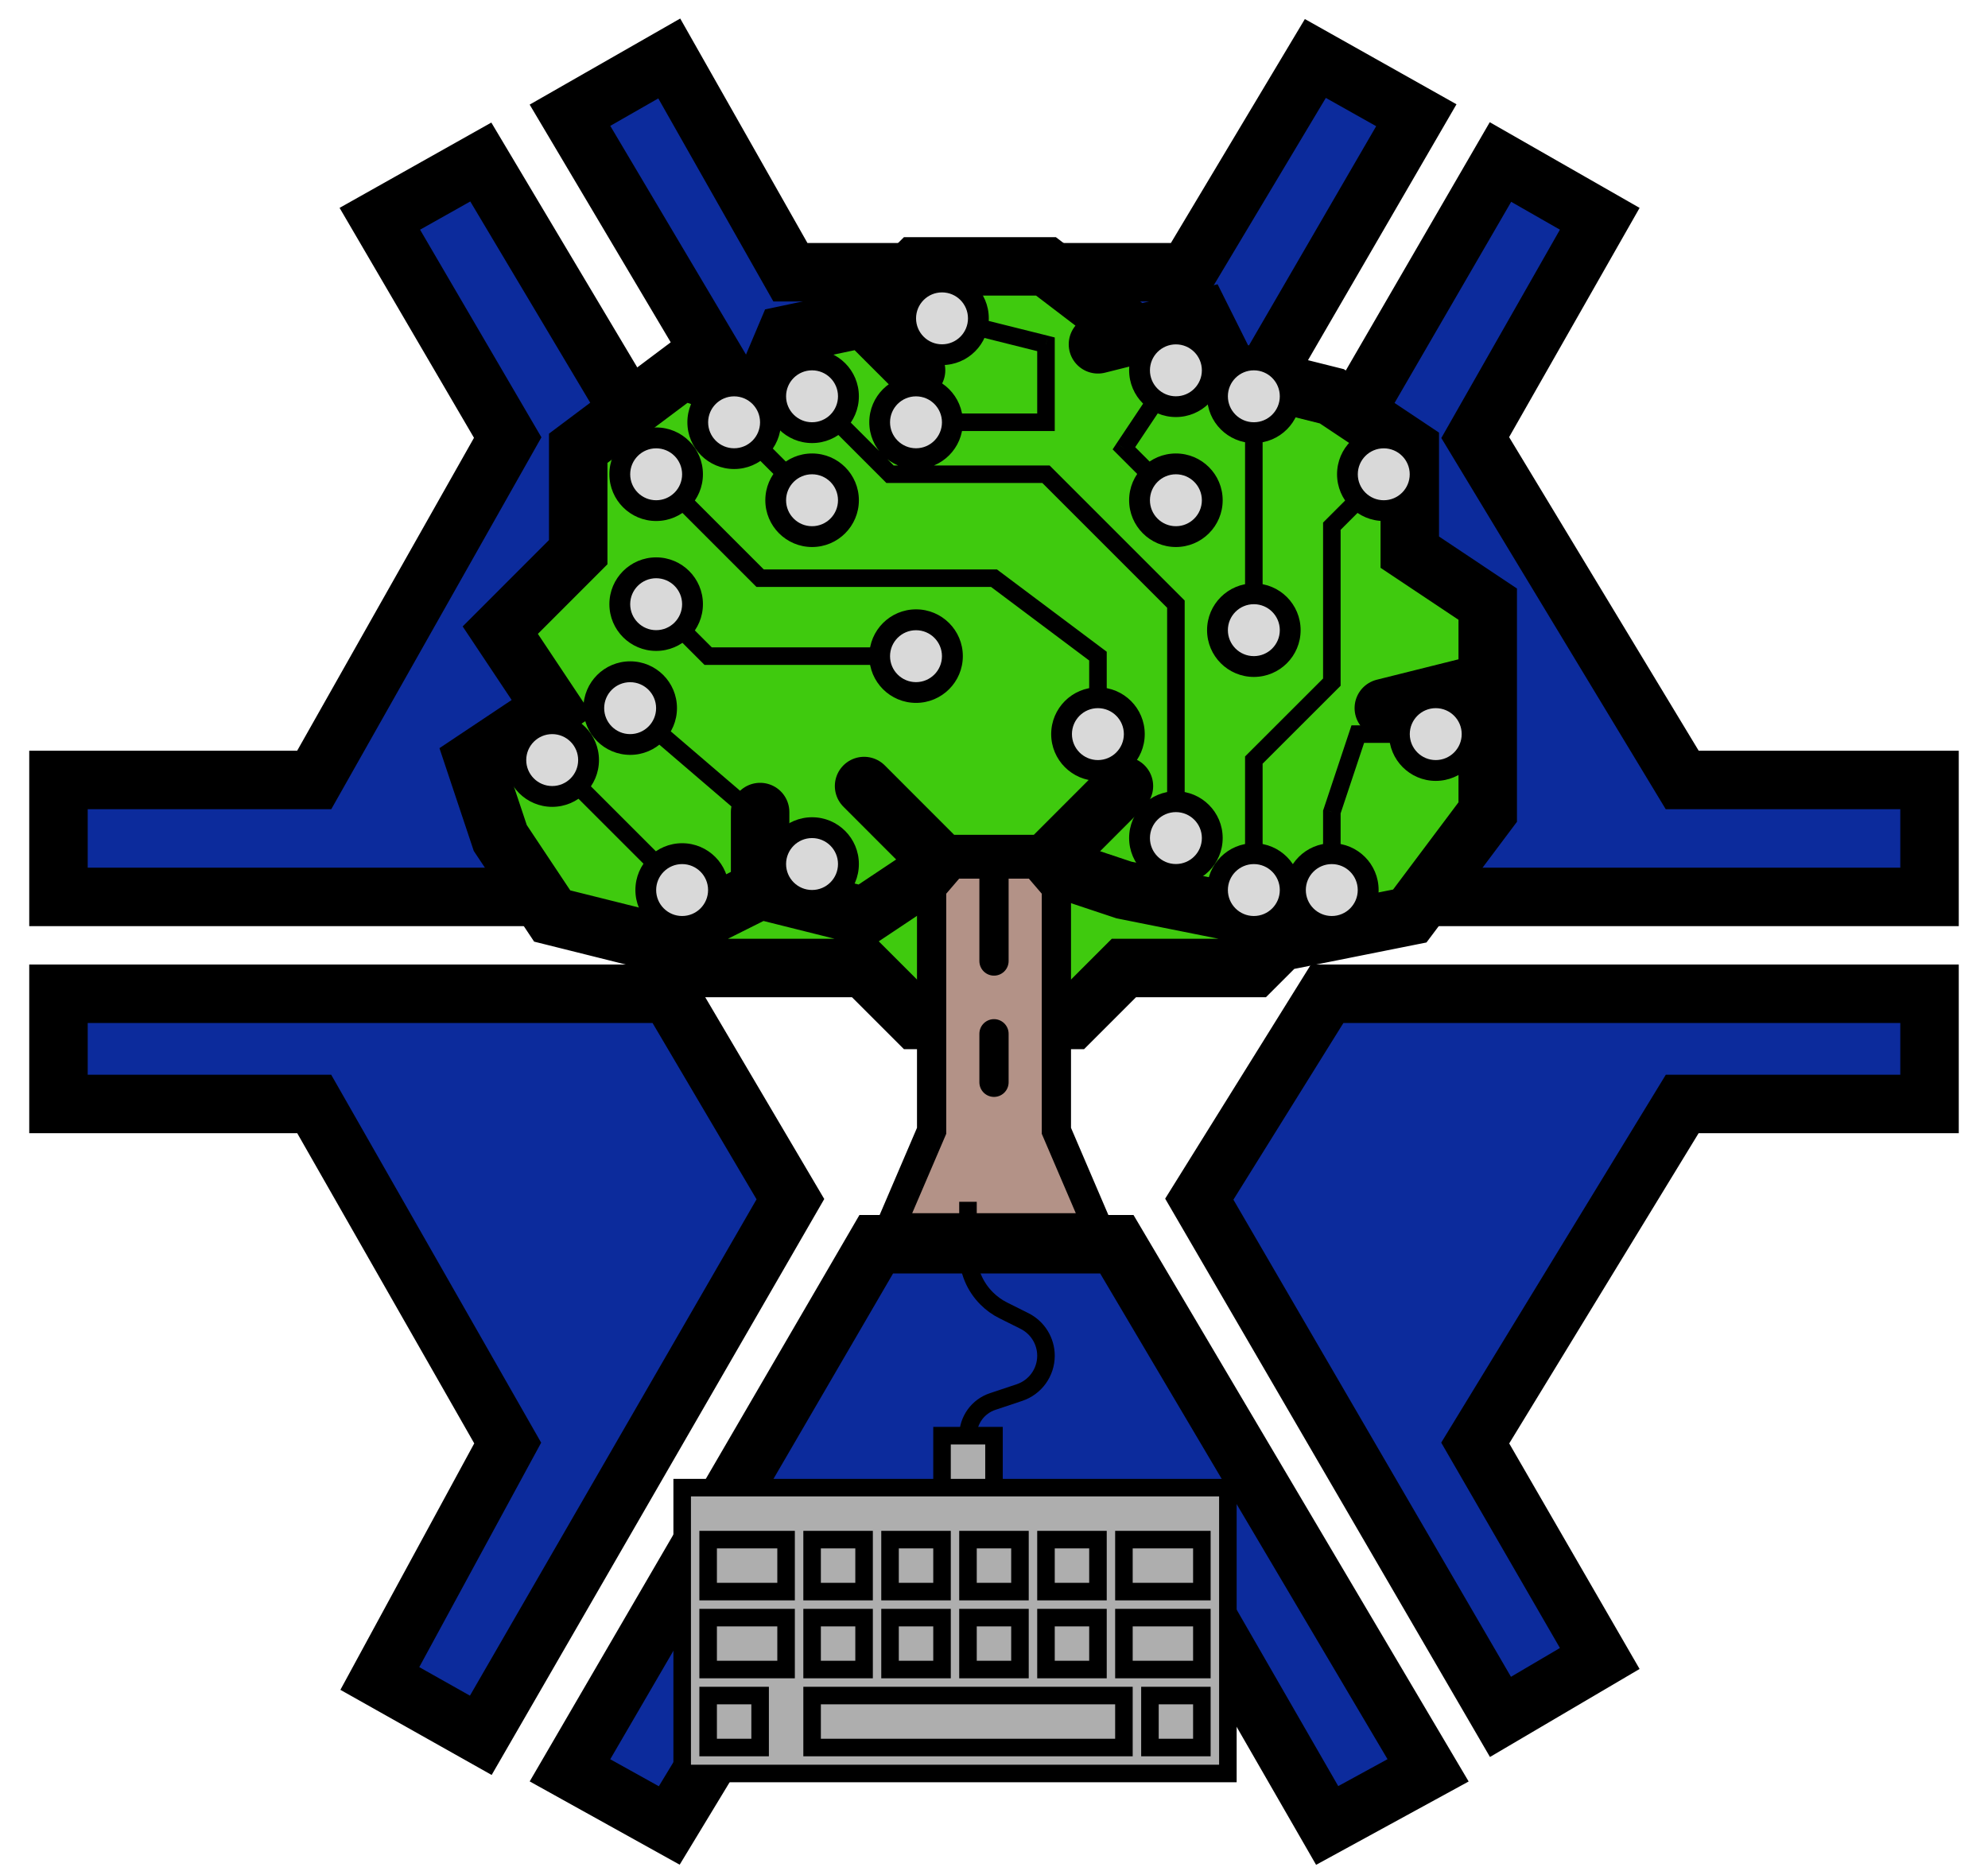 <svg width="34" height="32" viewBox="0 0 34 32" fill="none" xmlns="http://www.w3.org/2000/svg">
<path d="M8.223 2.771L6.496 3.742L8.683 7.484L5.374 13.34H1V15.34H11.446L13.518 11.655L8.223 2.771Z" fill="#0C2B9C"/>
<path d="M11.446 1L9.748 1.971L14.986 10.798H19.101L24.223 1.971L22.496 1L20.309 4.656H13.518L11.446 1Z" fill="#0C2B9C"/>
<path d="M27.36 3.742L25.662 2.771L20.511 11.655L22.698 15.34H33V13.34H28.77L25.23 7.484L26.295 5.613L27.36 3.742Z" fill="#0C2B9C"/>
<path d="M1 18.882V16.997H11.446L13.518 20.51L8.223 29.68L6.496 28.708L8.683 24.681L5.374 18.882H1Z" fill="#0C2B9C"/>
<path d="M14.986 21.281L9.748 30.279L11.446 31.222L13.748 27.423H20.511L22.698 31.222L24.424 30.279L19.101 21.281H14.986Z" fill="#0C2B9C"/>
<path d="M27.36 28.366L25.662 29.365L20.511 20.51L22.698 16.997H28.77H33V18.882H28.77L25.23 24.681L27.36 28.366Z" fill="#0C2B9C"/>
<path d="M8.223 2.771L6.496 3.742L8.683 7.484L5.374 13.34H1V15.34H11.446L13.518 11.655L8.223 2.771Z" stroke="black" stroke-linecap="round"/>
<path d="M11.446 1L9.748 1.971L14.986 10.798H19.101L24.223 1.971L22.496 1L20.309 4.656H13.518L11.446 1Z" stroke="black" stroke-linecap="round"/>
<path d="M27.36 3.742L25.662 2.771L20.511 11.655L22.698 15.34H33V13.34H28.77L25.23 7.484L26.295 5.613L27.36 3.742Z" stroke="black" stroke-linecap="round"/>
<path d="M1 18.882V16.997H11.446L13.518 20.51L8.223 29.68L6.496 28.708L8.683 24.681L5.374 18.882H1Z" stroke="black" stroke-linecap="round"/>
<path d="M14.986 21.281L9.748 30.279L11.446 31.222L13.748 27.423H20.511L22.698 31.222L24.424 30.279L19.101 21.281H14.986Z" stroke="black" stroke-linecap="round"/>
<path d="M27.36 28.366L25.662 29.365L20.511 20.51L22.698 16.997H28.77H33V18.882H28.77L25.23 24.681L27.36 28.366Z" stroke="black" stroke-linecap="round"/>
<path d="M15.667 17.445L14.778 16.556H12.111L11.222 16.111L9.444 15.667L8.556 14.333L8.111 13L9.444 12.111L8.556 10.778L9.889 9.444V7.667L11.667 6.333L13 6.778L13.444 5.727L14.778 5.444L15.667 4.556H17.889L19.424 5.727L20.556 5.444L21 6.333L22.778 6.778L24.111 7.667V9.444L25.444 10.333V11.667V13.889L24.111 15.667L21.889 16.111L21.444 16.556H19.222L18.333 17.445H15.667Z" fill="#3FCA0E"/>
<path d="M21.889 16.111L21.444 16.556H19.222L18.333 17.445H15.667L14.778 16.556H12.111L11.222 16.111M21.889 16.111L21.444 15.667L19.222 15.222L17.889 14.778M21.889 16.111L24.111 15.667L25.444 13.889V11.667M11.222 16.111L13 15.222M11.222 16.111L9.444 15.667L8.556 14.333L8.111 13L9.444 12.111L8.556 10.778L9.889 9.444V7.667L11.667 6.333L13 6.778L13.444 5.727L14.778 5.444M13 15.222V13.889M13 15.222L14.778 15.667L16.111 14.778M16.111 14.778L14.778 13.444M16.111 14.778H17.889M17.889 14.778L19.222 13.444M25.444 11.667L23.667 12.111M25.444 11.667V10.333L24.111 9.444V7.667L22.778 6.778L21 6.333L20.556 5.444L19.424 5.727M18.778 5.889L19.424 5.727M19.424 5.727L17.889 4.556H15.667L14.778 5.444M14.778 5.444L15.667 6.333" stroke="black" stroke-linecap="round"/>
<path d="M15.933 19.341L15.222 21H18.778L18.067 19.341V15.193L17.711 14.778H17H16.289L15.933 15.193V18.096V19.341Z" fill="#B39287"/>
<path d="M17 16.437V14.778M17 17.681V18.511M15.222 21L15.933 19.341V18.096V15.193L16.289 14.778H17.711L18.067 15.193V19.341L18.778 21H15.222Z" stroke="black" stroke-width="0.5" stroke-linecap="round"/>
<path d="M12.111 11.222L12.005 11.328L12.049 11.372H12.111V11.222ZM14.867 11.222C14.867 11.664 15.225 12.022 15.667 12.022C16.108 12.022 16.467 11.664 16.467 11.222C16.467 10.78 16.108 10.422 15.667 10.422C15.225 10.422 14.867 10.78 14.867 11.222ZM10.422 10.333C10.422 10.775 10.78 11.133 11.222 11.133C11.664 11.133 12.022 10.775 12.022 10.333C12.022 9.892 11.664 9.533 11.222 9.533C10.78 9.533 10.422 9.892 10.422 10.333ZM10.422 8.111C10.422 8.553 10.78 8.911 11.222 8.911C11.664 8.911 12.022 8.553 12.022 8.111C12.022 7.669 11.664 7.311 11.222 7.311C10.78 7.311 10.422 7.669 10.422 8.111ZM13 9.889L12.894 9.995L12.938 10.039H13V9.889ZM17 9.889L17.09 9.769L17.05 9.739H17V9.889ZM18.778 11.222H18.928V11.147L18.868 11.102L18.778 11.222ZM17.978 12.556C17.978 12.997 18.336 13.356 18.778 13.356C19.22 13.356 19.578 12.997 19.578 12.556C19.578 12.114 19.22 11.756 18.778 11.756C18.336 11.756 17.978 12.114 17.978 12.556ZM11.756 7.222C11.756 7.664 12.114 8.022 12.556 8.022C12.997 8.022 13.356 7.664 13.356 7.222C13.356 6.78 12.997 6.422 12.556 6.422C12.114 6.422 11.756 6.78 11.756 7.222ZM13.089 8.556C13.089 8.997 13.447 9.356 13.889 9.356C14.331 9.356 14.689 8.997 14.689 8.556C14.689 8.114 14.331 7.756 13.889 7.756C13.447 7.756 13.089 8.114 13.089 8.556ZM19.311 14.333C19.311 14.775 19.669 15.133 20.111 15.133C20.553 15.133 20.911 14.775 20.911 14.333C20.911 13.892 20.553 13.533 20.111 13.533C19.669 13.533 19.311 13.892 19.311 14.333ZM20.111 10.333H20.261V10.271L20.217 10.227L20.111 10.333ZM17.889 8.111L17.995 8.005L17.951 7.961H17.889V8.111ZM15.222 8.111L15.116 8.217L15.16 8.261H15.222V8.111ZM13.089 6.778C13.089 7.22 13.447 7.578 13.889 7.578C14.331 7.578 14.689 7.22 14.689 6.778C14.689 6.336 14.331 5.978 13.889 5.978C13.447 5.978 13.089 6.336 13.089 6.778ZM9.978 12.111C9.978 12.553 10.336 12.911 10.778 12.911C11.22 12.911 11.578 12.553 11.578 12.111C11.578 11.669 11.22 11.311 10.778 11.311C10.336 11.311 9.978 11.669 9.978 12.111ZM13.089 14.778C13.089 15.22 13.447 15.578 13.889 15.578C14.331 15.578 14.689 15.22 14.689 14.778C14.689 14.336 14.331 13.978 13.889 13.978C13.447 13.978 13.089 14.336 13.089 14.778ZM10.867 15.222C10.867 15.664 11.225 16.022 11.667 16.022C12.108 16.022 12.467 15.664 12.467 15.222C12.467 14.78 12.108 14.422 11.667 14.422C11.225 14.422 10.867 14.78 10.867 15.222ZM8.644 13C8.644 13.442 9.003 13.8 9.444 13.8C9.886 13.8 10.244 13.442 10.244 13C10.244 12.558 9.886 12.2 9.444 12.2C9.003 12.2 8.644 12.558 8.644 13ZM20.644 15.222C20.644 15.664 21.003 16.022 21.444 16.022C21.886 16.022 22.244 15.664 22.244 15.222C22.244 14.78 21.886 14.422 21.444 14.422C21.003 14.422 20.644 14.78 20.644 15.222ZM21.444 13L21.338 12.894L21.294 12.938V13H21.444ZM22.778 11.667L22.884 11.773L22.928 11.729V11.667H22.778ZM22.778 9L22.672 8.894L22.628 8.938V9H22.778ZM22.867 8.111C22.867 8.553 23.225 8.911 23.667 8.911C24.108 8.911 24.467 8.553 24.467 8.111C24.467 7.669 24.108 7.311 23.667 7.311C23.225 7.311 22.867 7.669 22.867 8.111ZM20.644 6.778C20.644 7.22 21.003 7.578 21.444 7.578C21.886 7.578 22.244 7.22 22.244 6.778C22.244 6.336 21.886 5.978 21.444 5.978C21.003 5.978 20.644 6.336 20.644 6.778ZM20.644 10.778C20.644 11.22 21.003 11.578 21.444 11.578C21.886 11.578 22.244 11.22 22.244 10.778C22.244 10.336 21.886 9.978 21.444 9.978C21.003 9.978 20.644 10.336 20.644 10.778ZM19.311 6.333C19.311 6.775 19.669 7.133 20.111 7.133C20.553 7.133 20.911 6.775 20.911 6.333C20.911 5.892 20.553 5.533 20.111 5.533C19.669 5.533 19.311 5.892 19.311 6.333ZM19.222 7.667L19.097 7.583L19.029 7.686L19.116 7.773L19.222 7.667ZM19.311 8.556C19.311 8.997 19.669 9.356 20.111 9.356C20.553 9.356 20.911 8.997 20.911 8.556C20.911 8.114 20.553 7.756 20.111 7.756C19.669 7.756 19.311 8.114 19.311 8.556ZM14.867 7.222C14.867 7.664 15.225 8.022 15.667 8.022C16.108 8.022 16.467 7.664 16.467 7.222C16.467 6.78 16.108 6.422 15.667 6.422C15.225 6.422 14.867 6.78 14.867 7.222ZM17.889 7.222V7.372H18.039V7.222H17.889ZM17.889 5.889H18.039V5.772L17.925 5.743L17.889 5.889ZM15.311 5.444C15.311 5.886 15.669 6.244 16.111 6.244C16.553 6.244 16.911 5.886 16.911 5.444C16.911 5.003 16.553 4.644 16.111 4.644C15.669 4.644 15.311 5.003 15.311 5.444ZM23.756 12.556C23.756 12.997 24.114 13.356 24.555 13.356C24.997 13.356 25.355 12.997 25.355 12.556C25.355 12.114 24.997 11.756 24.555 11.756C24.114 11.756 23.756 12.114 23.756 12.556ZM23.222 12.556V12.406H23.114L23.08 12.508L23.222 12.556ZM22.778 13.889L22.636 13.841L22.628 13.865V13.889H22.778ZM21.978 15.222C21.978 15.664 22.336 16.022 22.778 16.022C23.22 16.022 23.578 15.664 23.578 15.222C23.578 14.78 23.22 14.422 22.778 14.422C22.336 14.422 21.978 14.78 21.978 15.222ZM12.111 11.372H15.667V11.072H12.111V11.372ZM12.217 11.116L11.328 10.227L11.116 10.439L12.005 11.328L12.217 11.116ZM11.116 8.217L12.894 9.995L13.106 9.783L11.328 8.005L11.116 8.217ZM13 10.039H17V9.739H13V10.039ZM16.91 10.009L18.688 11.342L18.868 11.102L17.09 9.769L16.91 10.009ZM18.628 11.222V12.556H18.928V11.222H18.628ZM12.45 7.328L13.783 8.662L13.995 8.45L12.662 7.116L12.45 7.328ZM20.261 14.333V10.333H19.961V14.333H20.261ZM20.217 10.227L17.995 8.005L17.783 8.217L20.005 10.439L20.217 10.227ZM17.889 7.961H15.222V8.261H17.889V7.961ZM15.328 8.005L13.995 6.672L13.783 6.884L15.116 8.217L15.328 8.005ZM10.68 12.225L13.791 14.892L13.986 14.664L10.875 11.997L10.68 12.225ZM11.773 15.116L9.551 12.894L9.338 13.106L11.561 15.328L11.773 15.116ZM21.594 15.222V13H21.294V15.222H21.594ZM21.55 13.106L22.884 11.773L22.672 11.561L21.338 12.894L21.55 13.106ZM22.928 11.667V9H22.628V11.667H22.928ZM22.884 9.106L23.773 8.217L23.561 8.005L22.672 8.894L22.884 9.106ZM21.294 6.778V10.778H21.594V6.778H21.294ZM19.986 6.25L19.097 7.583L19.347 7.75L20.236 6.417L19.986 6.25ZM19.116 7.773L20.005 8.662L20.217 8.45L19.328 7.561L19.116 7.773ZM15.667 7.372H17.889V7.072H15.667V7.372ZM18.039 7.222V5.889H17.739V7.222H18.039ZM17.925 5.743L16.148 5.299L16.075 5.59L17.852 6.034L17.925 5.743ZM24.555 12.406H23.222V12.706H24.555V12.406ZM23.08 12.508L22.636 13.841L22.92 13.936L23.364 12.603L23.08 12.508ZM22.628 13.889V15.222H22.928V13.889H22.628Z" fill="black"/>
<circle cx="0.444" cy="0.444" r="0.444" transform="matrix(1 0 0 -1 10.778 8.556)" fill="#D9D9D9"/>
<circle cx="0.444" cy="0.444" r="0.444" transform="matrix(1 0 0 -1 15.222 11.667)" fill="#D9D9D9"/>
<circle cx="0.444" cy="0.444" r="0.444" transform="matrix(1 0 0 -1 13.444 9)" fill="#D9D9D9"/>
<circle cx="0.444" cy="0.444" r="0.444" transform="matrix(1 0 0 -1 10.778 10.778)" fill="#D9D9D9"/>
<circle cx="0.444" cy="0.444" r="0.444" transform="matrix(1 0 0 -1 13.444 15.222)" fill="#D9D9D9"/>
<circle cx="0.444" cy="0.444" r="0.444" transform="matrix(1 0 0 -1 9 13.444)" fill="#D9D9D9"/>
<circle cx="0.444" cy="0.444" r="0.444" transform="matrix(1 0 0 -1 19.667 9)" fill="#D9D9D9"/>
<circle cx="0.444" cy="0.444" r="0.444" transform="matrix(1 0 0 -1 13.444 7.222)" fill="#D9D9D9"/>
<circle cx="0.444" cy="0.444" r="0.444" transform="matrix(1 0 0 -1 15.222 7.667)" fill="#D9D9D9"/>
<circle cx="0.444" cy="0.444" r="0.444" transform="matrix(1 0 0 -1 12.111 7.667)" fill="#D9D9D9"/>
<circle cx="0.444" cy="0.444" r="0.444" transform="matrix(1 0 0 -1 10.333 12.556)" fill="#D9D9D9"/>
<circle cx="0.444" cy="0.444" r="0.444" transform="matrix(1 0 0 -1 11.222 15.667)" fill="#D9D9D9"/>
<circle cx="0.444" cy="0.444" r="0.444" transform="matrix(1 0 0 -1 19.667 6.778)" fill="#D9D9D9"/>
<circle cx="0.444" cy="0.444" r="0.444" transform="matrix(1 0 0 -1 21 7.222)" fill="#D9D9D9"/>
<circle cx="0.444" cy="0.444" r="0.444" transform="matrix(1 0 0 -1 21 11.222)" fill="#D9D9D9"/>
<circle cx="0.444" cy="0.444" r="0.444" transform="matrix(1 0 0 -1 23.222 8.556)" fill="#D9D9D9"/>
<circle cx="0.444" cy="0.444" r="0.444" transform="matrix(1 0 0 -1 24.111 13)" fill="#D9D9D9"/>
<circle cx="0.444" cy="0.444" r="0.444" transform="matrix(1 0 0 -1 22.333 15.667)" fill="#D9D9D9"/>
<circle cx="0.444" cy="0.444" r="0.444" transform="matrix(1 0 0 -1 21 15.667)" fill="#D9D9D9"/>
<circle cx="0.444" cy="0.444" r="0.444" transform="matrix(1 0 0 -1 19.667 14.778)" fill="#D9D9D9"/>
<circle cx="0.444" cy="0.444" r="0.444" transform="matrix(1 0 0 -1 18.333 13)" fill="#D9D9D9"/>
<circle cx="0.444" cy="0.444" r="0.444" transform="matrix(1 0 0 -1 15.667 5.889)" fill="#D9D9D9"/>
<path d="M16.555 20.555V21.437C16.555 21.726 16.67 22.004 16.875 22.208V22.208C16.958 22.291 17.053 22.36 17.158 22.412L17.522 22.594C17.747 22.707 17.889 22.937 17.889 23.188V23.188C17.889 23.474 17.706 23.728 17.435 23.818L16.977 23.971C16.725 24.055 16.555 24.29 16.555 24.555V24.555" stroke="black" stroke-width="0.3"/>
<path d="M16.111 24.555H16.555H17V25.444H21V30.333H11.667V25.444H16.111V24.555Z" fill="#D9D9D9"/>
<path d="M16.111 24.555H16.555H17V25.444H21V30.333H11.667V25.444H16.111V24.555Z" fill="black" fill-opacity="0.2"/>
<path d="M16.111 25.444V24.555H16.555H17V25.444M16.111 25.444H17M16.111 25.444H11.667V30.333H21V25.444H17M13.889 29H19.222V29.889H13.889V29ZM19.667 29.889H20.555V29H19.667V29.889ZM13 29.889H12.111V29H13V29.889ZM12.111 28.555H13.444V27.667H12.111V28.555ZM12.111 27.222H13.444V26.333H12.111V27.222ZM13.889 27.667V28.555H14.778V27.667H13.889ZM15.222 28.555H16.111V27.667H15.222V28.555ZM16.555 28.555H17.444V27.667H16.555V28.555ZM17.889 28.555H18.778V27.667H17.889V28.555ZM19.222 28.555H20.555V27.667H19.222V28.555ZM13.889 27.222H14.778V26.333H13.889V27.222ZM15.222 27.222H16.111V26.333H15.222V27.222ZM16.555 27.222H17.444V26.333H16.555V27.222ZM17.889 27.222H18.778V26.333H17.889V27.222ZM19.222 27.222H20.555V26.333H19.222V27.222Z" stroke="black" stroke-width="0.3"/>
</svg>
